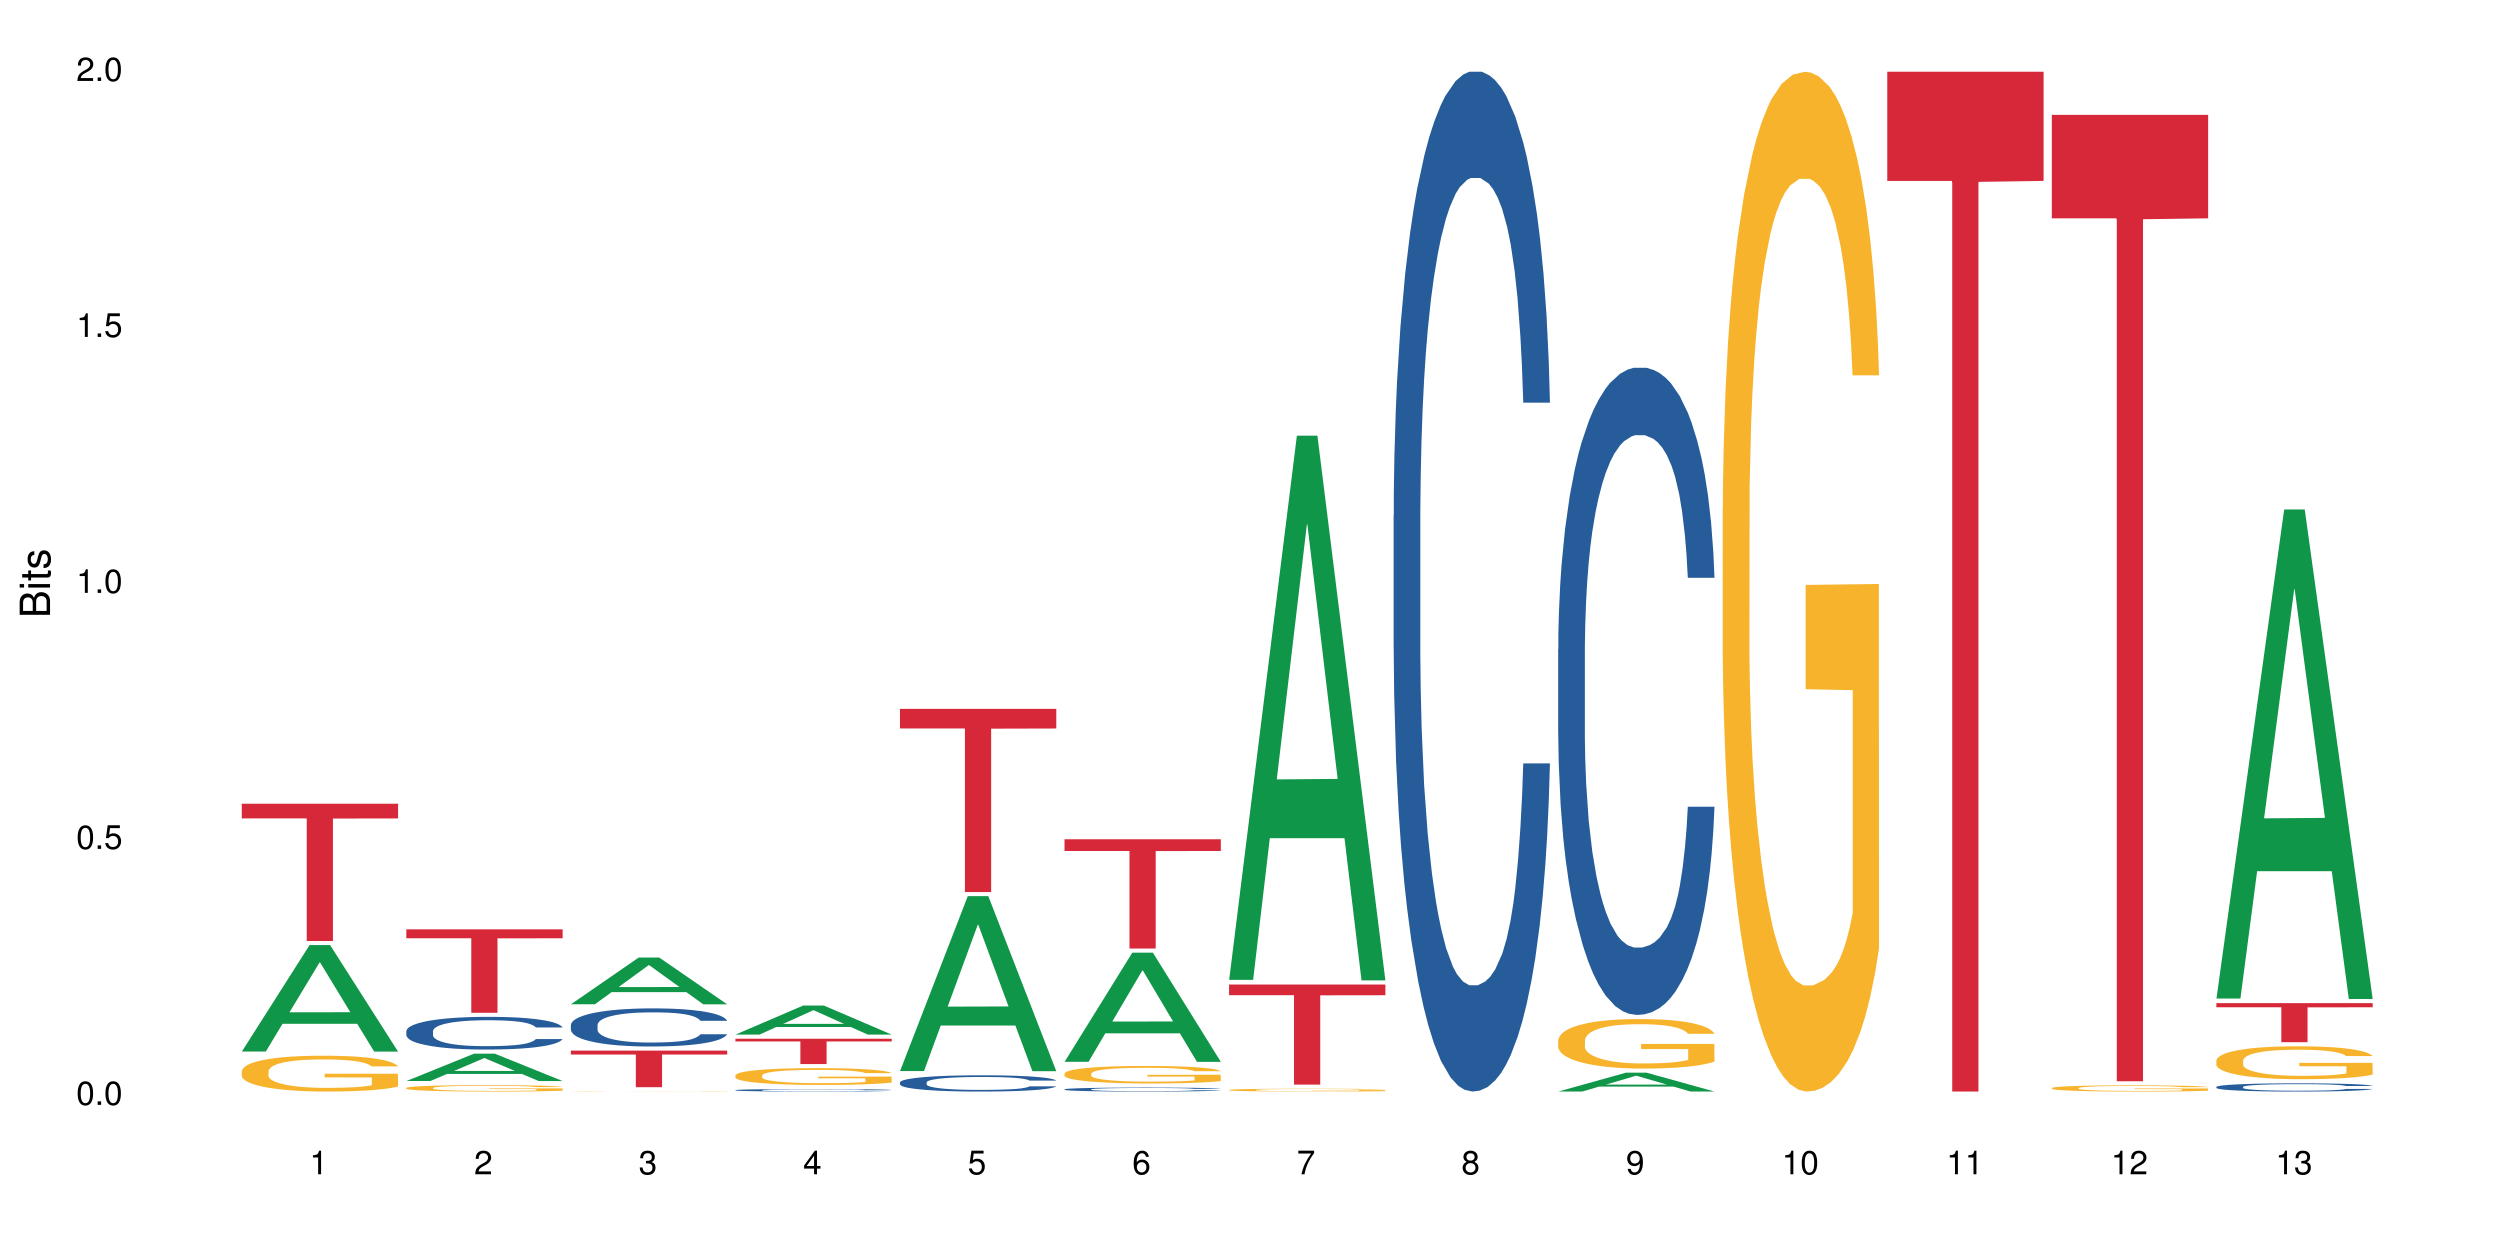 <?xml version="1.0" encoding="UTF-8"?>
<svg xmlns="http://www.w3.org/2000/svg" xmlns:xlink="http://www.w3.org/1999/xlink" width="720pt" height="360pt" viewBox="0 0 720 360" version="1.1">
<defs>
<g>
<symbol overflow="visible" id="glyph0-0">
<path style="stroke:none;" d=""/>
</symbol>
<symbol overflow="visible" id="glyph0-1">
<path style="stroke:none;" d="M 2.641 -6.797 C 2 -6.797 1.422 -6.531 1.078 -6.047 C 0.641 -5.453 0.406 -4.547 0.406 -3.297 C 0.406 -1 1.188 0.219 2.641 0.219 C 4.078 0.219 4.859 -1 4.859 -3.234 C 4.859 -4.562 4.656 -5.438 4.203 -6.047 C 3.844 -6.531 3.281 -6.797 2.641 -6.797 Z M 2.641 -6.047 C 3.547 -6.047 4 -5.125 4 -3.312 C 4 -1.375 3.562 -0.484 2.625 -0.484 C 1.734 -0.484 1.281 -1.422 1.281 -3.281 C 1.281 -5.141 1.734 -6.047 2.641 -6.047 Z M 2.641 -6.047 "/>
</symbol>
<symbol overflow="visible" id="glyph0-2">
<path style="stroke:none;" d="M 1.828 -1 L 0.828 -1 L 0.828 0 L 1.828 0 Z M 1.828 -1 "/>
</symbol>
<symbol overflow="visible" id="glyph0-3">
<path style="stroke:none;" d="M 4.562 -6.797 L 1.062 -6.797 L 0.547 -3.094 L 1.328 -3.094 C 1.719 -3.562 2.047 -3.734 2.578 -3.734 C 3.484 -3.734 4.062 -3.109 4.062 -2.094 C 4.062 -1.125 3.484 -0.531 2.578 -0.531 C 1.828 -0.531 1.375 -0.906 1.188 -1.672 L 0.328 -1.672 C 0.453 -1.109 0.547 -0.844 0.75 -0.594 C 1.125 -0.078 1.828 0.219 2.594 0.219 C 3.969 0.219 4.922 -0.781 4.922 -2.219 C 4.922 -3.562 4.031 -4.484 2.719 -4.484 C 2.25 -4.484 1.859 -4.359 1.469 -4.062 L 1.734 -5.969 L 4.562 -5.969 Z M 4.562 -6.797 "/>
</symbol>
<symbol overflow="visible" id="glyph0-4">
<path style="stroke:none;" d="M 2.484 -4.844 L 2.484 0 L 3.328 0 L 3.328 -6.797 L 2.766 -6.797 C 2.469 -5.75 2.281 -5.609 0.984 -5.453 L 0.984 -4.844 Z M 2.484 -4.844 "/>
</symbol>
<symbol overflow="visible" id="glyph0-5">
<path style="stroke:none;" d="M 4.859 -0.828 L 1.281 -0.828 C 1.359 -1.391 1.672 -1.75 2.5 -2.234 L 3.469 -2.75 C 4.406 -3.266 4.906 -3.969 4.906 -4.812 C 4.906 -5.375 4.672 -5.906 4.266 -6.266 C 3.859 -6.625 3.375 -6.797 2.719 -6.797 C 1.859 -6.797 1.219 -6.5 0.844 -5.922 C 0.609 -5.562 0.5 -5.125 0.484 -4.438 L 1.328 -4.438 C 1.359 -4.906 1.406 -5.188 1.531 -5.406 C 1.75 -5.812 2.188 -6.062 2.703 -6.062 C 3.469 -6.062 4.031 -5.516 4.031 -4.781 C 4.031 -4.25 3.719 -3.797 3.125 -3.438 L 2.234 -2.938 C 0.812 -2.141 0.406 -1.5 0.328 0 L 4.859 0 Z M 4.859 -0.828 "/>
</symbol>
<symbol overflow="visible" id="glyph0-6">
<path style="stroke:none;" d="M 2.125 -3.125 L 2.578 -3.125 C 3.516 -3.125 3.984 -2.703 3.984 -1.891 C 3.984 -1.031 3.469 -0.531 2.578 -0.531 C 1.656 -0.531 1.203 -0.984 1.156 -1.969 L 0.312 -1.969 C 0.344 -1.422 0.438 -1.078 0.609 -0.766 C 0.953 -0.109 1.625 0.219 2.547 0.219 C 3.953 0.219 4.859 -0.609 4.859 -1.906 C 4.859 -2.766 4.516 -3.25 3.703 -3.516 C 4.344 -3.766 4.656 -4.25 4.656 -4.938 C 4.656 -6.109 3.875 -6.797 2.578 -6.797 C 1.203 -6.797 0.484 -6.047 0.453 -4.609 L 1.297 -4.609 C 1.312 -5.016 1.344 -5.25 1.453 -5.453 C 1.641 -5.828 2.062 -6.062 2.594 -6.062 C 3.344 -6.062 3.797 -5.625 3.797 -4.906 C 3.797 -4.422 3.609 -4.141 3.25 -3.984 C 3.016 -3.891 2.719 -3.844 2.125 -3.844 Z M 2.125 -3.125 "/>
</symbol>
<symbol overflow="visible" id="glyph0-7">
<path style="stroke:none;" d="M 3.141 -1.625 L 3.141 0 L 3.984 0 L 3.984 -1.625 L 4.984 -1.625 L 4.984 -2.391 L 3.984 -2.391 L 3.984 -6.797 L 3.359 -6.797 L 0.266 -2.516 L 0.266 -1.625 Z M 3.141 -2.391 L 1 -2.391 L 3.141 -5.359 Z M 3.141 -2.391 "/>
</symbol>
<symbol overflow="visible" id="glyph0-8">
<path style="stroke:none;" d="M 4.781 -5.031 C 4.609 -6.141 3.891 -6.797 2.844 -6.797 C 2.094 -6.797 1.422 -6.438 1.031 -5.828 C 0.609 -5.172 0.406 -4.344 0.406 -3.094 C 0.406 -1.953 0.578 -1.234 0.984 -0.625 C 1.359 -0.078 1.953 0.219 2.703 0.219 C 3.984 0.219 4.922 -0.734 4.922 -2.078 C 4.922 -3.344 4.062 -4.234 2.844 -4.234 C 2.172 -4.234 1.641 -3.969 1.281 -3.469 C 1.281 -5.125 1.828 -6.047 2.797 -6.047 C 3.391 -6.047 3.797 -5.672 3.938 -5.031 Z M 2.734 -3.484 C 3.547 -3.484 4.062 -2.922 4.062 -2 C 4.062 -1.156 3.484 -0.531 2.703 -0.531 C 1.922 -0.531 1.328 -1.188 1.328 -2.047 C 1.328 -2.891 1.906 -3.484 2.734 -3.484 Z M 2.734 -3.484 "/>
</symbol>
<symbol overflow="visible" id="glyph0-9">
<path style="stroke:none;" d="M 4.984 -6.797 L 0.438 -6.797 L 0.438 -5.969 L 4.109 -5.969 C 2.5 -3.656 1.828 -2.234 1.328 0 L 2.219 0 C 2.594 -2.172 3.453 -4.047 4.984 -6.094 Z M 4.984 -6.797 "/>
</symbol>
<symbol overflow="visible" id="glyph0-10">
<path style="stroke:none;" d="M 3.75 -3.578 C 4.453 -4 4.688 -4.344 4.688 -4.984 C 4.688 -6.047 3.844 -6.797 2.641 -6.797 C 1.438 -6.797 0.594 -6.047 0.594 -4.984 C 0.594 -4.359 0.828 -4.016 1.516 -3.578 C 0.734 -3.203 0.359 -2.641 0.359 -1.891 C 0.359 -0.641 1.297 0.219 2.641 0.219 C 3.984 0.219 4.922 -0.641 4.922 -1.875 C 4.922 -2.641 4.531 -3.203 3.75 -3.578 Z M 2.641 -6.047 C 3.359 -6.047 3.812 -5.625 3.812 -4.969 C 3.812 -4.344 3.344 -3.922 2.641 -3.922 C 1.922 -3.922 1.453 -4.344 1.453 -4.984 C 1.453 -5.625 1.922 -6.047 2.641 -6.047 Z M 2.641 -3.203 C 3.484 -3.203 4.062 -2.672 4.062 -1.875 C 4.062 -1.062 3.484 -0.531 2.625 -0.531 C 1.797 -0.531 1.219 -1.078 1.219 -1.875 C 1.219 -2.672 1.797 -3.203 2.641 -3.203 Z M 2.641 -3.203 "/>
</symbol>
<symbol overflow="visible" id="glyph0-11">
<path style="stroke:none;" d="M 0.516 -1.547 C 0.672 -0.438 1.406 0.219 2.438 0.219 C 3.188 0.219 3.859 -0.141 4.266 -0.75 C 4.688 -1.406 4.891 -2.25 4.891 -3.484 C 4.891 -4.625 4.703 -5.359 4.312 -5.953 C 3.938 -6.5 3.344 -6.797 2.594 -6.797 C 1.297 -6.797 0.359 -5.844 0.359 -4.516 C 0.359 -3.25 1.234 -2.344 2.453 -2.344 C 3.094 -2.344 3.562 -2.578 4.016 -3.109 C 4 -1.453 3.469 -0.531 2.5 -0.531 C 1.906 -0.531 1.484 -0.906 1.359 -1.547 Z M 2.578 -6.062 C 3.375 -6.062 3.969 -5.406 3.969 -4.531 C 3.969 -3.688 3.375 -3.094 2.547 -3.094 C 1.734 -3.094 1.234 -3.672 1.234 -4.578 C 1.234 -5.438 1.797 -6.062 2.578 -6.062 Z M 2.578 -6.062 "/>
</symbol>
<symbol overflow="visible" id="glyph1-0">
<path style="stroke:none;" d=""/>
</symbol>
<symbol overflow="visible" id="glyph1-1">
<path style="stroke:none;" d="M 0 -0.953 L 0 -4.891 C 0 -5.719 -0.234 -6.344 -0.734 -6.797 C -1.188 -7.234 -1.812 -7.469 -2.5 -7.469 C -3.547 -7.469 -4.188 -7 -4.625 -5.875 C -4.984 -6.672 -5.641 -7.094 -6.531 -7.094 C -7.156 -7.094 -7.734 -6.859 -8.141 -6.391 C -8.562 -5.938 -8.75 -5.344 -8.75 -4.5 L -8.75 -0.953 Z M -4.984 -2.062 L -7.766 -2.062 L -7.766 -4.219 C -7.766 -4.844 -7.688 -5.203 -7.453 -5.5 C -7.219 -5.812 -6.859 -5.969 -6.375 -5.969 C -5.906 -5.969 -5.531 -5.812 -5.297 -5.5 C -5.062 -5.203 -4.984 -4.844 -4.984 -4.219 Z M -0.984 -2.062 L -4 -2.062 L -4 -4.781 C -4 -5.328 -3.859 -5.688 -3.578 -5.953 C -3.297 -6.219 -2.922 -6.359 -2.484 -6.359 C -2.062 -6.359 -1.688 -6.219 -1.406 -5.953 C -1.109 -5.688 -0.984 -5.328 -0.984 -4.781 Z M -0.984 -2.062 "/>
</symbol>
<symbol overflow="visible" id="glyph1-2">
<path style="stroke:none;" d="M -6.281 -1.797 L -6.281 -0.797 L 0 -0.797 L 0 -1.797 Z M -8.75 -1.797 L -8.75 -0.797 L -7.484 -0.797 L -7.484 -1.797 Z M -8.75 -1.797 "/>
</symbol>
<symbol overflow="visible" id="glyph1-3">
<path style="stroke:none;" d="M -6.281 -3.047 L -6.281 -2.016 L -8.016 -2.016 L -8.016 -1.016 L -6.281 -1.016 L -6.281 -0.172 L -5.469 -0.172 L -5.469 -1.016 L -0.719 -1.016 C -0.078 -1.016 0.281 -1.453 0.281 -2.234 C 0.281 -2.469 0.25 -2.719 0.188 -3.047 L -0.641 -3.047 C -0.609 -2.922 -0.594 -2.766 -0.594 -2.562 C -0.594 -2.141 -0.719 -2.016 -1.156 -2.016 L -5.469 -2.016 L -5.469 -3.047 Z M -6.281 -3.047 "/>
</symbol>
<symbol overflow="visible" id="glyph1-4">
<path style="stroke:none;" d="M -4.531 -5.25 C -5.766 -5.25 -6.469 -4.422 -6.469 -2.969 C -6.469 -1.516 -5.719 -0.562 -4.547 -0.562 C -3.562 -0.562 -3.094 -1.062 -2.734 -2.562 L -2.516 -3.484 C -2.344 -4.188 -2.094 -4.469 -1.625 -4.469 C -1.047 -4.469 -0.641 -3.875 -0.641 -3 C -0.641 -2.453 -0.797 -2 -1.062 -1.75 C -1.25 -1.594 -1.422 -1.531 -1.875 -1.469 L -1.875 -0.406 C -0.422 -0.453 0.281 -1.266 0.281 -2.922 C 0.281 -4.5 -0.5 -5.516 -1.719 -5.516 C -2.656 -5.516 -3.172 -4.984 -3.469 -3.734 L -3.703 -2.766 C -3.891 -1.953 -4.156 -1.609 -4.594 -1.609 C -5.172 -1.609 -5.547 -2.125 -5.547 -2.938 C -5.547 -3.75 -5.203 -4.172 -4.531 -4.203 Z M -4.531 -5.25 "/>
</symbol>
</g>
</defs>
<g id="surface114378">
<rect x="0" y="0" width="720" height="360" style="fill:rgb(100%,100%,100%);fill-opacity:1;stroke:none;"/>
<path style=" stroke:none;fill-rule:nonzero;fill:rgb(6.275%,58.824%,28.235%);fill-opacity:1;" d="M 69.629 302.836 L 69.676 302.809 L 89.156 272.184 L 95.074 272.184 L 114.648 302.867 L 107.773 302.867 L 102.867 294.855 L 81.367 294.855 L 76.555 302.836 L 69.629 302.836 L 83.434 291.543 L 100.895 291.516 L 92.188 277.199 L 92.09 277.168 L 91.996 277.254 L 83.387 291.516 L 83.434 291.543 Z M 69.629 302.836 "/>
<path style=" stroke:none;fill-rule:nonzero;fill:rgb(96.863%,70.196%,16.863%);fill-opacity:1;" d="M 69.629 308.469 L 69.684 308.457 L 69.684 308.27 L 69.902 307.844 L 70.453 307.262 L 71.168 306.781 L 71.934 306.402 L 72.43 306.203 L 73.254 305.922 L 73.965 305.715 L 75.777 305.289 L 78.086 304.895 L 79.348 304.723 L 80.773 304.562 L 82.805 304.383 L 83.738 304.32 L 86.594 304.168 L 89.832 304.074 L 93.402 304.047 L 95.051 304.055 L 97.301 304.094 L 100.375 304.195 L 102.133 304.289 L 103.504 304.383 L 104.934 304.508 L 106.688 304.695 L 108.336 304.922 L 109.652 305.148 L 110.973 305.43 L 112.07 305.734 L 113.004 306.062 L 113.828 306.461 L 114.32 306.789 L 114.648 307.121 L 107.02 307.121 L 106.578 306.789 L 106.086 306.535 L 105.262 306.223 L 104.438 305.996 L 103.613 305.816 L 102.078 305.574 L 100.758 305.422 L 99.113 305.289 L 97.52 305.203 L 95.707 305.148 L 94.609 305.129 L 91.699 305.129 L 89.066 305.195 L 87.527 305.27 L 86.43 305.348 L 84.891 305.488 L 83.961 305.602 L 83.41 305.676 L 81.762 305.969 L 80.664 306.234 L 80.062 306.41 L 79.293 306.695 L 78.742 306.949 L 78.141 307.328 L 77.809 307.609 L 77.371 308.25 L 77.316 309.949 L 77.48 310.305 L 77.809 310.691 L 78.25 311.031 L 78.906 311.391 L 79.566 311.664 L 80.719 312.031 L 81.707 312.277 L 82.477 312.438 L 83.961 312.691 L 84.562 312.777 L 85.992 312.945 L 87.473 313.078 L 89.285 313.191 L 90.656 313.25 L 92.855 313.297 L 95.652 313.297 L 98.949 313.238 L 101.035 313.164 L 102.461 313.09 L 103.395 313.023 L 104.547 312.918 L 105.371 312.824 L 106.141 312.719 L 107.074 312.559 L 107.074 310.305 L 93.512 310.297 L 93.512 309.242 L 114.594 309.23 L 114.648 312.918 L 113.496 313.172 L 112.07 313.418 L 110.699 313.605 L 109.27 313.766 L 107.238 313.945 L 105.59 314.059 L 103.066 314.191 L 100.758 314.277 L 98.344 314.332 L 96.203 314.359 L 93.676 314.371 L 91.426 314.352 L 89.012 314.297 L 87.09 314.219 L 85.332 314.125 L 83.574 314.004 L 81.379 313.805 L 79.953 313.645 L 78.469 313.445 L 76.988 313.211 L 75.668 312.957 L 74.789 312.758 L 73.91 312.531 L 72.977 312.25 L 72.102 311.93 L 71.441 311.637 L 70.836 311.305 L 70.398 310.996 L 69.957 310.57 L 69.738 310.23 L 69.629 309.938 Z M 69.629 308.469 "/>
<path style=" stroke:none;fill-rule:nonzero;fill:rgb(83.922%,15.686%,22.353%);fill-opacity:1;" d="M 69.629 231.477 L 114.648 231.477 L 114.648 235.707 L 95.887 235.742 L 95.887 271.004 L 88.34 271.004 L 88.34 235.781 L 88.23 235.707 L 69.629 235.707 Z M 69.629 231.477 "/>
<path style=" stroke:none;fill-rule:nonzero;fill:rgb(6.275%,58.824%,28.235%);fill-opacity:1;" d="M 117.02 311.336 L 117.066 311.332 L 136.547 303.449 L 142.465 303.449 L 162.039 311.344 L 155.164 311.344 L 150.258 309.285 L 128.758 309.285 L 123.945 311.336 L 117.02 311.336 L 130.824 308.43 L 148.285 308.426 L 139.578 304.738 L 139.48 304.73 L 139.387 304.754 L 130.777 308.426 L 130.824 308.43 Z M 117.02 311.336 "/>
<path style=" stroke:none;fill-rule:nonzero;fill:rgb(14.51%,36.078%,60%);fill-opacity:1;" d="M 117.02 296.953 L 117.074 296.945 L 117.074 296.738 L 117.238 296.414 L 117.625 296 L 118.008 295.715 L 118.996 295.207 L 120.367 294.719 L 121.797 294.34 L 122.84 294.117 L 123.773 293.945 L 125.914 293.625 L 127.285 293.461 L 128.77 293.316 L 130.582 293.168 L 131.898 293.082 L 134.863 292.945 L 137.059 292.887 L 138.762 292.859 L 142.441 292.859 L 144.637 292.895 L 146.23 292.938 L 147.984 293.008 L 149.469 293.082 L 152.047 293.273 L 154.355 293.512 L 155.398 293.652 L 157.043 293.918 L 158.309 294.176 L 159.188 294.398 L 160.176 294.719 L 161.051 295.105 L 161.711 295.543 L 162.039 295.914 L 154.355 295.914 L 153.969 295.57 L 153.531 295.301 L 152.707 294.949 L 151.883 294.699 L 150.73 294.449 L 149.688 294.289 L 148.262 294.125 L 146.996 294.02 L 145.68 293.945 L 144.418 293.891 L 142 293.84 L 139.199 293.84 L 138.156 293.859 L 136.016 293.926 L 134.863 293.988 L 133.215 294.105 L 132.062 294.219 L 130.691 294.391 L 129.758 294.539 L 128.605 294.762 L 127.781 294.957 L 126.848 295.242 L 126.297 295.457 L 125.805 295.699 L 125.367 295.98 L 125.035 296.281 L 124.816 296.602 L 124.707 296.91 L 124.707 298.242 L 124.816 298.555 L 125.09 298.914 L 125.805 299.441 L 126.848 299.895 L 128.055 300.258 L 129.207 300.516 L 129.867 300.637 L 130.746 300.773 L 132.117 300.945 L 134.094 301.117 L 135.246 301.184 L 137.004 301.254 L 138.816 301.289 L 141.234 301.289 L 143.375 301.254 L 144.801 301.211 L 146.285 301.141 L 148.316 300.996 L 149.578 300.859 L 150.676 300.695 L 151.5 300.531 L 152.047 300.395 L 152.871 300.129 L 153.531 299.836 L 154.023 299.535 L 154.355 299.242 L 162.039 299.242 L 161.711 299.586 L 161.219 299.922 L 160.723 300.172 L 159.953 300.473 L 159.074 300.738 L 157.812 301.039 L 156.77 301.238 L 155.398 301.453 L 154.137 301.617 L 152.762 301.762 L 150.73 301.934 L 149.414 302.02 L 147.984 302.098 L 146.285 302.164 L 144.141 302.227 L 141.836 302.262 L 139.695 302.27 L 137.391 302.254 L 135.688 302.219 L 133.438 302.141 L 130.637 301.984 L 128.605 301.82 L 127.012 301.66 L 125.641 301.488 L 124.102 301.254 L 122.125 300.875 L 120.918 300.582 L 120.094 300.344 L 119.16 300.008 L 118.504 299.707 L 117.734 299.223 L 117.184 298.613 L 117.02 298.141 Z M 117.02 296.953 "/>
<path style=" stroke:none;fill-rule:nonzero;fill:rgb(96.863%,70.196%,16.863%);fill-opacity:1;" d="M 117.02 313.316 L 117.074 313.312 L 117.074 313.281 L 117.293 313.203 L 117.844 313.102 L 118.559 313.016 L 119.324 312.945 L 119.82 312.91 L 120.645 312.859 L 121.355 312.824 L 123.168 312.746 L 125.477 312.676 L 126.738 312.645 L 128.164 312.617 L 130.195 312.586 L 131.129 312.574 L 133.984 312.547 L 137.223 312.531 L 140.793 312.523 L 142.441 312.527 L 144.691 312.535 L 147.766 312.551 L 149.523 312.57 L 150.895 312.586 L 152.324 312.609 L 154.078 312.641 L 155.727 312.68 L 157.043 312.723 L 158.363 312.773 L 159.461 312.828 L 160.395 312.887 L 161.219 312.957 L 161.711 313.016 L 162.039 313.074 L 154.41 313.074 L 153.969 313.016 L 153.477 312.969 L 152.652 312.914 L 151.828 312.875 L 151.004 312.84 L 149.469 312.797 L 148.148 312.77 L 146.504 312.746 L 144.91 312.73 L 143.098 312.723 L 142 312.719 L 139.09 312.719 L 136.457 312.73 L 134.918 312.742 L 133.82 312.758 L 132.281 312.781 L 131.352 312.805 L 130.801 312.816 L 129.152 312.867 L 128.055 312.914 L 127.453 312.949 L 126.684 313 L 126.133 313.043 L 125.531 313.113 L 125.199 313.16 L 124.762 313.277 L 124.707 313.578 L 124.871 313.645 L 125.199 313.715 L 125.641 313.773 L 126.297 313.84 L 126.957 313.887 L 128.109 313.953 L 129.098 313.996 L 129.867 314.023 L 131.352 314.07 L 131.953 314.086 L 133.383 314.117 L 134.863 314.141 L 136.676 314.16 L 138.047 314.172 L 140.246 314.18 L 143.043 314.18 L 146.34 314.168 L 148.426 314.156 L 149.852 314.141 L 150.785 314.129 L 151.938 314.109 L 152.762 314.094 L 153.531 314.074 L 154.465 314.047 L 154.465 313.645 L 140.902 313.641 L 140.902 313.453 L 161.984 313.453 L 162.039 314.109 L 160.887 314.156 L 159.461 314.199 L 158.086 314.234 L 156.66 314.262 L 154.629 314.293 L 152.98 314.316 L 150.457 314.34 L 148.148 314.355 L 145.734 314.363 L 143.594 314.367 L 141.066 314.371 L 138.816 314.367 L 136.402 314.355 L 134.48 314.344 L 132.723 314.328 L 130.965 314.305 L 128.77 314.27 L 127.34 314.242 L 125.859 314.207 L 124.379 314.164 L 123.059 314.117 L 122.18 314.082 L 121.301 314.043 L 120.367 313.992 L 119.492 313.934 L 118.832 313.883 L 118.227 313.824 L 117.789 313.766 L 117.348 313.691 L 117.129 313.629 L 117.02 313.578 Z M 117.02 313.316 "/>
<path style=" stroke:none;fill-rule:nonzero;fill:rgb(83.922%,15.686%,22.353%);fill-opacity:1;" d="M 117.02 267.648 L 162.039 267.648 L 162.039 270.223 L 143.277 270.242 L 143.277 291.68 L 135.73 291.68 L 135.73 270.266 L 135.617 270.223 L 117.02 270.223 Z M 117.02 267.648 "/>
<path style=" stroke:none;fill-rule:nonzero;fill:rgb(6.275%,58.824%,28.235%);fill-opacity:1;" d="M 164.41 289.234 L 164.457 289.223 L 183.938 275.77 L 189.855 275.77 L 209.43 289.246 L 202.555 289.246 L 197.648 285.73 L 176.148 285.73 L 171.336 289.234 L 164.41 289.234 L 178.215 284.273 L 195.676 284.262 L 186.969 277.973 L 186.871 277.961 L 186.777 277.996 L 178.168 284.262 L 178.215 284.273 Z M 164.41 289.234 "/>
<path style=" stroke:none;fill-rule:nonzero;fill:rgb(14.51%,36.078%,60%);fill-opacity:1;" d="M 164.41 295.195 L 164.465 295.188 L 164.465 294.945 L 164.629 294.566 L 165.016 294.082 L 165.398 293.754 L 166.387 293.16 L 167.758 292.59 L 169.188 292.148 L 170.23 291.891 L 171.164 291.688 L 173.305 291.316 L 174.676 291.129 L 176.16 290.957 L 177.973 290.785 L 179.289 290.688 L 182.254 290.527 L 184.449 290.457 L 186.152 290.426 L 189.832 290.426 L 192.027 290.465 L 193.621 290.516 L 195.375 290.598 L 196.859 290.688 L 199.438 290.906 L 201.746 291.188 L 202.789 291.348 L 204.434 291.66 L 205.699 291.961 L 206.578 292.219 L 207.566 292.59 L 208.441 293.043 L 209.102 293.551 L 209.43 293.984 L 201.746 293.984 L 201.359 293.582 L 200.922 293.273 L 200.098 292.859 L 199.273 292.57 L 198.121 292.281 L 197.078 292.09 L 195.652 291.898 L 194.387 291.777 L 193.07 291.688 L 191.809 291.629 L 189.391 291.57 L 186.59 291.57 L 185.547 291.59 L 183.406 291.668 L 182.254 291.738 L 180.605 291.879 L 179.453 292.008 L 178.082 292.211 L 177.148 292.379 L 175.996 292.641 L 175.172 292.871 L 174.238 293.203 L 173.688 293.453 L 173.195 293.734 L 172.754 294.062 L 172.426 294.414 L 172.207 294.785 L 172.098 295.145 L 172.098 296.699 L 172.207 297.059 L 172.48 297.48 L 173.195 298.094 L 174.238 298.625 L 175.445 299.043 L 176.598 299.344 L 177.258 299.484 L 178.137 299.645 L 179.508 299.848 L 181.484 300.047 L 182.637 300.129 L 184.395 300.207 L 186.207 300.246 L 188.621 300.246 L 190.766 300.207 L 192.191 300.156 L 193.676 300.078 L 195.707 299.906 L 196.969 299.746 L 198.066 299.555 L 198.891 299.367 L 199.438 299.203 L 200.262 298.895 L 200.922 298.555 L 201.414 298.203 L 201.746 297.863 L 209.43 297.863 L 209.102 298.262 L 208.609 298.652 L 208.113 298.945 L 207.344 299.297 L 206.465 299.605 L 205.203 299.957 L 204.16 300.188 L 202.789 300.438 L 201.523 300.629 L 200.152 300.797 L 198.121 301 L 196.805 301.098 L 195.375 301.188 L 193.676 301.27 L 191.531 301.34 L 189.227 301.379 L 187.086 301.391 L 184.781 301.371 L 183.078 301.328 L 180.828 301.238 L 178.027 301.059 L 175.996 300.867 L 174.402 300.68 L 173.031 300.477 L 171.492 300.207 L 169.516 299.766 L 168.309 299.426 L 167.484 299.145 L 166.551 298.754 L 165.895 298.402 L 165.125 297.844 L 164.574 297.129 L 164.41 296.578 Z M 164.41 295.195 "/>
<path style=" stroke:none;fill-rule:nonzero;fill:rgb(96.863%,70.196%,16.863%);fill-opacity:1;" d="M 164.41 314.328 L 164.465 314.328 L 164.465 314.324 L 164.684 314.32 L 165.234 314.316 L 165.949 314.312 L 166.715 314.312 L 167.211 314.309 L 168.035 314.309 L 168.746 314.305 L 170.559 314.305 L 172.867 314.301 L 174.129 314.301 L 175.555 314.297 L 178.52 314.297 L 181.375 314.293 L 192.082 314.293 L 195.156 314.297 L 201.469 314.297 L 203.117 314.301 L 204.434 314.301 L 205.754 314.305 L 206.852 314.305 L 207.785 314.309 L 208.609 314.312 L 209.102 314.312 L 209.43 314.316 L 201.801 314.316 L 201.359 314.312 L 200.867 314.312 L 200.043 314.309 L 198.395 314.309 L 196.859 314.305 L 193.895 314.305 L 192.301 314.301 L 183.848 314.301 L 182.309 314.305 L 178.191 314.305 L 176.543 314.309 L 175.445 314.309 L 174.844 314.312 L 174.074 314.312 L 173.523 314.316 L 172.922 314.316 L 172.59 314.32 L 172.152 314.324 L 172.098 314.336 L 172.262 314.34 L 172.59 314.344 L 173.031 314.348 L 173.688 314.348 L 174.348 314.352 L 175.5 314.352 L 176.488 314.355 L 177.258 314.355 L 178.742 314.359 L 182.254 314.359 L 184.066 314.363 L 195.816 314.363 L 197.242 314.359 L 200.922 314.359 L 201.855 314.355 L 201.855 314.34 L 188.293 314.34 L 188.293 314.332 L 209.375 314.332 L 209.43 314.359 L 208.277 314.363 L 205.477 314.363 L 204.051 314.367 L 200.371 314.367 L 197.848 314.371 L 181.871 314.371 L 180.113 314.367 L 174.73 314.367 L 173.25 314.363 L 171.766 314.363 L 170.449 314.359 L 169.57 314.359 L 168.691 314.355 L 167.758 314.355 L 166.883 314.352 L 166.223 314.352 L 165.617 314.348 L 165.18 314.344 L 164.738 314.344 L 164.52 314.34 L 164.41 314.336 Z M 164.41 314.328 "/>
<path style=" stroke:none;fill-rule:nonzero;fill:rgb(83.922%,15.686%,22.353%);fill-opacity:1;" d="M 164.41 302.57 L 209.43 302.57 L 209.43 303.699 L 190.668 303.707 L 190.668 313.113 L 183.117 313.113 L 183.117 303.719 L 183.008 303.699 L 164.41 303.699 Z M 164.41 302.57 "/>
<path style=" stroke:none;fill-rule:nonzero;fill:rgb(6.275%,58.824%,28.235%);fill-opacity:1;" d="M 211.801 297.965 L 211.848 297.957 L 231.328 289.59 L 237.246 289.59 L 256.82 297.973 L 249.945 297.973 L 245.039 295.785 L 223.539 295.785 L 218.727 297.965 L 211.801 297.965 L 225.605 294.879 L 243.066 294.871 L 234.359 290.957 L 234.262 290.949 L 234.168 290.973 L 225.559 294.871 L 225.605 294.879 Z M 211.801 297.965 "/>
<path style=" stroke:none;fill-rule:nonzero;fill:rgb(14.51%,36.078%,60%);fill-opacity:1;" d="M 211.801 313.957 L 211.855 313.957 L 211.855 313.941 L 212.02 313.914 L 212.406 313.883 L 212.789 313.859 L 213.777 313.82 L 215.148 313.781 L 216.578 313.754 L 217.621 313.734 L 218.555 313.723 L 220.695 313.695 L 222.066 313.684 L 223.551 313.672 L 225.363 313.66 L 226.68 313.656 L 229.645 313.645 L 231.84 313.641 L 233.543 313.637 L 237.223 313.637 L 239.418 313.641 L 241.012 313.645 L 242.766 313.648 L 244.25 313.656 L 246.828 313.668 L 249.137 313.688 L 250.18 313.699 L 251.824 313.719 L 253.09 313.738 L 253.969 313.758 L 254.957 313.781 L 255.832 313.812 L 256.492 313.848 L 256.82 313.875 L 249.137 313.875 L 248.75 313.848 L 248.312 313.828 L 247.488 313.801 L 246.664 313.781 L 245.512 313.762 L 244.469 313.75 L 243.043 313.734 L 241.777 313.727 L 240.461 313.723 L 239.199 313.719 L 236.781 313.715 L 232.938 313.715 L 230.797 313.719 L 229.645 313.727 L 227.996 313.734 L 226.844 313.742 L 225.473 313.758 L 224.539 313.77 L 223.387 313.785 L 222.562 313.801 L 221.629 313.824 L 221.078 313.84 L 220.586 313.859 L 220.145 313.879 L 219.816 313.902 L 219.598 313.93 L 219.488 313.953 L 219.488 314.059 L 219.598 314.082 L 219.871 314.109 L 220.586 314.148 L 221.629 314.188 L 222.836 314.215 L 223.988 314.234 L 224.648 314.242 L 225.527 314.254 L 226.898 314.266 L 228.875 314.281 L 230.027 314.285 L 231.785 314.293 L 238.156 314.293 L 239.582 314.289 L 241.066 314.281 L 243.098 314.27 L 244.359 314.262 L 245.457 314.246 L 246.281 314.234 L 246.828 314.223 L 247.652 314.203 L 248.312 314.18 L 248.805 314.156 L 249.137 314.133 L 256.82 314.133 L 256.492 314.16 L 256 314.188 L 255.504 314.207 L 254.734 314.23 L 253.855 314.25 L 252.594 314.273 L 251.551 314.289 L 250.18 314.309 L 248.914 314.32 L 247.543 314.332 L 245.512 314.344 L 244.195 314.352 L 242.766 314.355 L 241.066 314.363 L 238.922 314.367 L 236.617 314.371 L 232.172 314.371 L 230.469 314.367 L 228.219 314.359 L 225.418 314.348 L 223.387 314.336 L 221.793 314.324 L 220.422 314.309 L 218.883 314.293 L 216.906 314.262 L 215.699 314.238 L 214.875 314.219 L 213.941 314.195 L 213.285 314.172 L 212.516 314.133 L 211.965 314.086 L 211.801 314.051 Z M 211.801 313.957 "/>
<path style=" stroke:none;fill-rule:nonzero;fill:rgb(96.863%,70.196%,16.863%);fill-opacity:1;" d="M 211.801 309.695 L 211.855 309.691 L 211.855 309.602 L 212.074 309.402 L 212.625 309.129 L 213.34 308.906 L 214.105 308.727 L 214.602 308.637 L 215.426 308.504 L 216.137 308.406 L 217.949 308.207 L 220.258 308.023 L 221.52 307.941 L 222.945 307.867 L 224.977 307.785 L 225.91 307.754 L 228.766 307.684 L 232.004 307.637 L 235.574 307.625 L 237.223 307.629 L 239.473 307.648 L 242.547 307.695 L 244.305 307.738 L 245.676 307.785 L 247.105 307.84 L 248.859 307.93 L 250.508 308.035 L 251.824 308.141 L 253.145 308.273 L 254.242 308.414 L 255.176 308.57 L 256 308.754 L 256.492 308.91 L 256.82 309.062 L 249.191 309.062 L 248.75 308.91 L 248.258 308.789 L 247.434 308.645 L 246.609 308.539 L 245.785 308.453 L 244.25 308.34 L 242.93 308.27 L 241.285 308.207 L 239.691 308.168 L 237.879 308.141 L 236.781 308.133 L 233.871 308.133 L 231.238 308.164 L 229.699 308.199 L 228.602 308.234 L 227.062 308.301 L 226.133 308.352 L 225.582 308.387 L 223.934 308.523 L 222.836 308.648 L 222.234 308.734 L 221.465 308.863 L 220.914 308.984 L 220.312 309.16 L 219.98 309.293 L 219.543 309.594 L 219.488 310.387 L 219.652 310.555 L 219.98 310.738 L 220.422 310.895 L 221.078 311.062 L 221.738 311.191 L 222.891 311.363 L 223.879 311.477 L 224.648 311.555 L 226.133 311.672 L 226.734 311.711 L 228.164 311.793 L 229.645 311.852 L 231.457 311.906 L 232.828 311.934 L 235.023 311.953 L 237.824 311.953 L 241.121 311.93 L 243.207 311.895 L 244.633 311.859 L 245.566 311.828 L 246.719 311.777 L 247.543 311.734 L 248.312 311.684 L 249.246 311.609 L 249.246 310.555 L 235.684 310.551 L 235.684 310.059 L 256.766 310.051 L 256.82 311.777 L 255.668 311.898 L 254.242 312.012 L 252.867 312.102 L 251.441 312.176 L 249.41 312.258 L 247.762 312.312 L 245.238 312.375 L 242.93 312.414 L 240.516 312.441 L 238.375 312.453 L 235.848 312.457 L 233.598 312.449 L 231.184 312.422 L 229.262 312.387 L 227.504 312.344 L 225.746 312.285 L 223.551 312.191 L 222.121 312.117 L 220.641 312.023 L 219.156 311.914 L 217.84 311.797 L 216.961 311.703 L 216.082 311.598 L 215.148 311.465 L 214.273 311.316 L 213.613 311.18 L 213.008 311.023 L 212.57 310.879 L 212.129 310.68 L 211.91 310.52 L 211.801 310.383 Z M 211.801 309.695 "/>
<path style=" stroke:none;fill-rule:nonzero;fill:rgb(83.922%,15.686%,22.353%);fill-opacity:1;" d="M 211.801 299.152 L 256.82 299.152 L 256.82 299.934 L 238.059 299.941 L 238.059 306.445 L 230.508 306.445 L 230.508 299.949 L 230.398 299.934 L 211.801 299.934 Z M 211.801 299.152 "/>
<path style=" stroke:none;fill-rule:nonzero;fill:rgb(6.275%,58.824%,28.235%);fill-opacity:1;" d="M 259.191 308.461 L 259.238 308.414 L 278.719 258.094 L 284.637 258.094 L 304.211 308.508 L 297.336 308.508 L 292.43 295.348 L 270.93 295.348 L 266.117 308.461 L 259.191 308.461 L 272.996 289.906 L 290.457 289.855 L 281.75 266.332 L 281.652 266.285 L 281.559 266.426 L 272.949 289.855 L 272.996 289.906 Z M 259.191 308.461 "/>
<path style=" stroke:none;fill-rule:nonzero;fill:rgb(14.51%,36.078%,60%);fill-opacity:1;" d="M 259.191 311.727 L 259.246 311.723 L 259.246 311.617 L 259.41 311.457 L 259.797 311.25 L 260.18 311.109 L 261.168 310.855 L 262.539 310.613 L 263.969 310.422 L 265.012 310.312 L 265.945 310.227 L 268.086 310.07 L 269.457 309.988 L 270.941 309.914 L 272.754 309.84 L 274.07 309.797 L 277.035 309.73 L 279.23 309.699 L 280.934 309.688 L 284.613 309.688 L 286.809 309.703 L 288.398 309.727 L 290.156 309.762 L 291.641 309.797 L 294.219 309.895 L 296.527 310.012 L 297.57 310.082 L 299.215 310.215 L 300.48 310.344 L 301.359 310.453 L 302.348 310.613 L 303.223 310.805 L 303.883 311.023 L 304.211 311.207 L 296.527 311.207 L 296.141 311.035 L 295.703 310.902 L 294.879 310.727 L 294.055 310.602 L 292.902 310.48 L 291.859 310.398 L 290.434 310.316 L 289.168 310.266 L 287.852 310.227 L 286.59 310.199 L 284.172 310.176 L 281.371 310.176 L 280.328 310.184 L 278.188 310.219 L 277.035 310.25 L 275.387 310.309 L 274.234 310.363 L 272.863 310.449 L 271.93 310.523 L 270.777 310.633 L 269.953 310.73 L 269.02 310.875 L 268.469 310.98 L 267.977 311.102 L 267.535 311.242 L 267.207 311.391 L 266.988 311.551 L 266.879 311.703 L 266.879 312.367 L 266.988 312.52 L 267.262 312.699 L 267.977 312.961 L 269.02 313.188 L 270.227 313.367 L 271.379 313.496 L 272.039 313.559 L 272.918 313.625 L 274.289 313.711 L 276.266 313.797 L 277.418 313.832 L 279.176 313.867 L 280.988 313.883 L 283.402 313.883 L 285.547 313.867 L 286.973 313.844 L 288.457 313.809 L 290.488 313.738 L 291.75 313.668 L 292.848 313.586 L 293.672 313.508 L 294.219 313.438 L 295.043 313.305 L 295.703 313.16 L 296.195 313.008 L 296.527 312.863 L 304.211 312.863 L 303.883 313.035 L 303.391 313.203 L 302.895 313.324 L 302.125 313.477 L 301.246 313.609 L 299.984 313.758 L 298.941 313.855 L 297.57 313.965 L 296.305 314.047 L 294.934 314.117 L 292.902 314.203 L 291.586 314.246 L 290.156 314.285 L 288.457 314.32 L 286.312 314.348 L 284.008 314.367 L 281.867 314.371 L 279.562 314.363 L 277.859 314.344 L 275.609 314.305 L 272.809 314.23 L 270.777 314.148 L 269.184 314.066 L 267.812 313.98 L 266.273 313.867 L 264.297 313.676 L 263.09 313.531 L 262.266 313.41 L 261.332 313.246 L 260.676 313.094 L 259.906 312.855 L 259.355 312.551 L 259.191 312.316 Z M 259.191 311.727 "/>
<path style=" stroke:none;fill-rule:nonzero;fill:rgb(83.922%,15.686%,22.353%);fill-opacity:1;" d="M 259.191 204.156 L 304.211 204.156 L 304.211 209.805 L 285.449 209.855 L 285.449 256.914 L 277.898 256.914 L 277.898 209.902 L 277.789 209.805 L 259.191 209.805 Z M 259.191 204.156 "/>
<path style=" stroke:none;fill-rule:nonzero;fill:rgb(6.275%,58.824%,28.235%);fill-opacity:1;" d="M 306.582 305.793 L 306.629 305.762 L 326.109 274.359 L 332.027 274.359 L 351.602 305.82 L 344.727 305.82 L 339.82 297.609 L 318.32 297.609 L 313.508 305.793 L 306.582 305.793 L 320.387 294.211 L 337.848 294.18 L 329.141 279.5 L 329.043 279.469 L 328.949 279.559 L 320.34 294.18 L 320.387 294.211 Z M 306.582 305.793 "/>
<path style=" stroke:none;fill-rule:nonzero;fill:rgb(14.51%,36.078%,60%);fill-opacity:1;" d="M 306.582 313.719 L 306.637 313.719 L 306.637 313.695 L 306.801 313.652 L 307.188 313.602 L 307.57 313.566 L 308.559 313.508 L 309.93 313.445 L 311.359 313.398 L 312.402 313.371 L 313.336 313.352 L 315.477 313.312 L 316.848 313.293 L 318.332 313.273 L 320.145 313.258 L 321.461 313.246 L 324.426 313.23 L 326.621 313.223 L 328.324 313.219 L 332.004 313.219 L 334.199 313.223 L 335.789 313.227 L 337.547 313.238 L 339.031 313.246 L 341.609 313.27 L 343.918 313.297 L 344.961 313.316 L 346.605 313.348 L 347.871 313.379 L 348.75 313.406 L 349.738 313.445 L 350.613 313.492 L 351.273 313.547 L 351.602 313.594 L 343.918 313.594 L 343.531 313.551 L 343.094 313.52 L 342.27 313.473 L 341.445 313.445 L 340.293 313.414 L 339.25 313.395 L 337.824 313.375 L 336.559 313.359 L 335.242 313.352 L 333.98 313.344 L 331.562 313.34 L 327.719 313.34 L 325.578 313.348 L 324.426 313.355 L 322.777 313.371 L 321.625 313.387 L 320.254 313.406 L 319.32 313.426 L 318.168 313.453 L 317.344 313.477 L 316.41 313.512 L 315.859 313.535 L 315.367 313.566 L 314.926 313.602 L 314.598 313.637 L 314.379 313.676 L 314.27 313.715 L 314.27 313.879 L 314.379 313.914 L 314.652 313.961 L 315.367 314.023 L 316.41 314.078 L 317.617 314.125 L 318.77 314.156 L 319.43 314.172 L 320.309 314.188 L 321.68 314.207 L 323.656 314.23 L 324.809 314.238 L 326.566 314.246 L 328.379 314.25 L 330.793 314.25 L 332.938 314.246 L 334.363 314.242 L 335.848 314.234 L 337.879 314.215 L 339.141 314.199 L 340.238 314.18 L 341.062 314.156 L 341.609 314.141 L 342.434 314.109 L 343.094 314.074 L 343.586 314.035 L 343.918 314 L 351.602 314 L 351.273 314.043 L 350.781 314.082 L 350.285 314.113 L 349.516 314.152 L 348.637 314.184 L 347.375 314.219 L 346.332 314.246 L 344.961 314.27 L 343.695 314.289 L 342.324 314.309 L 340.293 314.328 L 338.977 314.34 L 337.547 314.348 L 335.848 314.359 L 333.703 314.367 L 331.398 314.371 L 329.258 314.371 L 326.953 314.367 L 325.25 314.363 L 323 314.355 L 320.199 314.336 L 318.168 314.316 L 316.574 314.297 L 315.203 314.273 L 313.664 314.246 L 311.688 314.199 L 310.48 314.164 L 309.656 314.133 L 308.723 314.094 L 308.066 314.059 L 307.297 313.996 L 306.746 313.922 L 306.582 313.863 Z M 306.582 313.719 "/>
<path style=" stroke:none;fill-rule:nonzero;fill:rgb(96.863%,70.196%,16.863%);fill-opacity:1;" d="M 306.582 309.16 L 306.637 309.152 L 306.637 309.062 L 306.855 308.855 L 307.406 308.57 L 308.121 308.336 L 308.887 308.152 L 309.383 308.055 L 310.207 307.918 L 310.918 307.816 L 312.73 307.609 L 315.039 307.414 L 316.301 307.332 L 317.727 307.254 L 319.758 307.168 L 320.691 307.133 L 323.547 307.062 L 326.785 307.016 L 330.355 307 L 332.004 307.004 L 334.254 307.023 L 337.328 307.074 L 339.086 307.121 L 340.457 307.168 L 341.887 307.227 L 343.641 307.316 L 345.289 307.43 L 346.605 307.539 L 347.926 307.676 L 349.023 307.824 L 349.957 307.984 L 350.781 308.18 L 351.273 308.34 L 351.602 308.5 L 343.973 308.5 L 343.531 308.34 L 343.039 308.215 L 342.215 308.062 L 341.391 307.953 L 340.566 307.867 L 339.031 307.746 L 337.711 307.672 L 336.066 307.609 L 334.473 307.566 L 332.66 307.539 L 331.562 307.531 L 328.652 307.531 L 326.02 307.562 L 324.48 307.598 L 323.383 307.637 L 321.844 307.703 L 320.91 307.762 L 320.363 307.797 L 318.715 307.938 L 317.617 308.066 L 317.016 308.156 L 316.246 308.293 L 315.695 308.418 L 315.094 308.602 L 314.762 308.738 L 314.324 309.055 L 314.27 309.883 L 314.434 310.055 L 314.762 310.246 L 315.203 310.41 L 315.859 310.586 L 316.52 310.719 L 317.672 310.898 L 318.66 311.016 L 319.43 311.098 L 320.91 311.219 L 321.516 311.262 L 322.945 311.344 L 324.426 311.41 L 326.238 311.465 L 327.609 311.492 L 329.805 311.516 L 332.605 311.516 L 335.902 311.488 L 337.988 311.449 L 339.414 311.414 L 340.348 311.383 L 341.5 311.332 L 342.324 311.285 L 343.094 311.234 L 344.027 311.156 L 344.027 310.055 L 330.465 310.051 L 330.465 309.535 L 351.547 309.531 L 351.602 311.332 L 350.449 311.453 L 349.023 311.574 L 347.648 311.668 L 346.223 311.746 L 344.191 311.832 L 342.543 311.887 L 340.02 311.953 L 337.711 311.992 L 335.297 312.02 L 333.156 312.035 L 330.629 312.039 L 328.379 312.031 L 325.965 312.004 L 324.043 311.965 L 322.285 311.918 L 320.527 311.859 L 318.332 311.762 L 316.902 311.684 L 315.422 311.59 L 313.938 311.473 L 312.621 311.348 L 311.742 311.254 L 310.863 311.141 L 309.93 311.004 L 309.055 310.848 L 308.395 310.703 L 307.789 310.543 L 307.352 310.391 L 306.91 310.184 L 306.691 310.02 L 306.582 309.875 Z M 306.582 309.16 "/>
<path style=" stroke:none;fill-rule:nonzero;fill:rgb(83.922%,15.686%,22.353%);fill-opacity:1;" d="M 306.582 241.715 L 351.602 241.715 L 351.602 245.082 L 332.84 245.113 L 332.84 273.18 L 325.289 273.18 L 325.289 245.141 L 325.18 245.082 L 306.582 245.082 Z M 306.582 241.715 "/>
<path style=" stroke:none;fill-rule:nonzero;fill:rgb(6.275%,58.824%,28.235%);fill-opacity:1;" d="M 353.973 282.211 L 354.02 282.062 L 373.5 125.48 L 379.418 125.48 L 398.992 282.359 L 392.117 282.359 L 387.211 241.406 L 365.707 241.406 L 360.898 282.211 L 353.973 282.211 L 367.777 224.469 L 385.238 224.32 L 376.531 151.109 L 376.434 150.961 L 376.34 151.406 L 367.73 224.32 L 367.777 224.469 Z M 353.973 282.211 "/>
<path style=" stroke:none;fill-rule:nonzero;fill:rgb(96.863%,70.196%,16.863%);fill-opacity:1;" d="M 353.973 313.902 L 354.027 313.902 L 354.027 313.887 L 354.246 313.852 L 354.797 313.805 L 355.512 313.766 L 356.277 313.738 L 356.773 313.723 L 357.598 313.699 L 358.309 313.684 L 360.121 313.648 L 362.43 313.617 L 363.691 313.602 L 365.117 313.59 L 367.148 313.578 L 368.082 313.57 L 370.938 313.559 L 374.176 313.551 L 379.395 313.551 L 381.645 313.555 L 384.719 313.562 L 386.477 313.57 L 387.848 313.578 L 389.277 313.586 L 391.031 313.602 L 392.68 313.621 L 393.996 313.637 L 395.316 313.66 L 396.414 313.684 L 397.348 313.711 L 398.172 313.742 L 398.664 313.77 L 398.992 313.793 L 391.363 313.793 L 390.922 313.77 L 390.43 313.746 L 389.605 313.723 L 388.781 313.703 L 387.957 313.691 L 386.422 313.672 L 385.102 313.66 L 383.457 313.648 L 381.863 313.641 L 380.051 313.637 L 376.043 313.637 L 373.41 313.641 L 371.871 313.648 L 370.773 313.652 L 369.234 313.664 L 368.301 313.672 L 367.754 313.68 L 366.105 313.703 L 365.008 313.723 L 364.406 313.738 L 363.637 313.762 L 363.086 313.781 L 362.484 313.809 L 362.152 313.832 L 361.715 313.883 L 361.66 314.02 L 361.824 314.047 L 362.152 314.078 L 362.594 314.105 L 363.25 314.133 L 363.91 314.156 L 365.062 314.184 L 366.051 314.203 L 366.82 314.219 L 368.301 314.238 L 368.906 314.242 L 370.332 314.258 L 371.816 314.27 L 373.629 314.277 L 375 314.281 L 377.195 314.285 L 379.996 314.285 L 383.293 314.281 L 385.379 314.273 L 386.805 314.27 L 387.738 314.262 L 388.891 314.254 L 389.715 314.246 L 390.484 314.238 L 391.418 314.227 L 391.418 314.047 L 377.855 314.047 L 377.855 313.961 L 398.938 313.961 L 398.992 314.254 L 397.84 314.277 L 396.414 314.293 L 395.039 314.309 L 393.613 314.324 L 391.582 314.336 L 389.934 314.348 L 387.41 314.355 L 385.102 314.363 L 382.688 314.367 L 380.547 314.371 L 375.77 314.371 L 373.355 314.363 L 371.434 314.359 L 369.676 314.352 L 367.918 314.34 L 365.723 314.324 L 364.293 314.312 L 362.812 314.297 L 361.328 314.277 L 360.012 314.258 L 359.133 314.242 L 358.254 314.223 L 357.32 314.203 L 356.441 314.176 L 355.785 314.152 L 355.18 314.125 L 354.742 314.102 L 354.301 314.07 L 354.082 314.043 L 353.973 314.02 Z M 353.973 313.902 "/>
<path style=" stroke:none;fill-rule:nonzero;fill:rgb(83.922%,15.686%,22.353%);fill-opacity:1;" d="M 353.973 283.539 L 398.992 283.539 L 398.992 286.625 L 380.23 286.652 L 380.23 312.371 L 372.68 312.371 L 372.68 286.68 L 372.57 286.625 L 353.973 286.625 Z M 353.973 283.539 "/>
<path style=" stroke:none;fill-rule:nonzero;fill:rgb(14.51%,36.078%,60%);fill-opacity:1;" d="M 401.363 148.457 L 401.418 148.188 L 401.418 141.742 L 401.582 131.543 L 401.969 118.656 L 402.352 109.797 L 403.34 93.957 L 404.711 78.652 L 406.141 66.84 L 407.184 59.859 L 408.117 54.492 L 410.258 44.559 L 411.629 39.457 L 413.113 34.891 L 414.926 30.328 L 416.242 27.645 L 419.207 23.348 L 421.402 21.469 L 423.105 20.664 L 426.785 20.664 L 428.98 21.738 L 430.57 23.078 L 432.328 25.227 L 433.812 27.645 L 436.391 33.551 L 438.699 41.066 L 439.742 45.363 L 441.387 53.684 L 442.652 61.738 L 443.527 68.719 L 444.516 78.652 L 445.395 90.734 L 446.055 104.426 L 446.383 115.969 L 438.699 115.969 L 438.312 105.23 L 437.875 96.91 L 437.051 85.902 L 436.227 78.117 L 435.074 70.332 L 434.031 65.23 L 432.602 60.129 L 431.34 56.906 L 430.023 54.492 L 428.762 52.879 L 426.344 51.27 L 423.543 51.27 L 422.5 51.805 L 420.359 53.953 L 419.207 55.832 L 417.559 59.59 L 416.406 63.082 L 415.035 68.449 L 414.102 73.016 L 412.949 79.996 L 412.125 86.172 L 411.191 95.031 L 410.641 101.742 L 410.148 109.258 L 409.707 118.117 L 409.379 127.516 L 409.16 137.449 L 409.051 147.113 L 409.051 188.727 L 409.16 198.391 L 409.434 209.668 L 410.148 226.043 L 411.191 240.273 L 412.398 251.547 L 413.551 259.602 L 414.211 263.359 L 415.09 267.656 L 416.461 273.027 L 418.438 278.395 L 419.59 280.543 L 421.348 282.691 L 423.16 283.766 L 425.574 283.766 L 427.719 282.691 L 429.145 281.348 L 430.625 279.199 L 432.66 274.637 L 433.922 270.34 L 435.02 265.242 L 435.844 260.141 L 436.391 255.844 L 437.215 247.52 L 437.875 238.395 L 438.367 228.996 L 438.699 219.867 L 446.383 219.867 L 446.055 230.609 L 445.562 241.078 L 445.066 248.863 L 444.297 258.262 L 443.418 266.582 L 442.156 275.98 L 441.113 282.152 L 439.742 288.867 L 438.477 293.969 L 437.105 298.531 L 435.074 303.898 L 433.758 306.586 L 432.328 309 L 430.625 311.148 L 428.484 313.027 L 426.18 314.102 L 424.039 314.371 L 421.734 313.832 L 420.031 312.762 L 417.781 310.344 L 414.98 305.512 L 412.949 300.41 L 411.355 295.309 L 409.984 289.941 L 408.445 282.691 L 406.469 270.879 L 405.262 261.75 L 404.438 254.234 L 403.504 243.762 L 402.844 234.367 L 402.078 219.332 L 401.527 200.27 L 401.363 185.504 Z M 401.363 148.457 "/>
<path style=" stroke:none;fill-rule:nonzero;fill:rgb(6.275%,58.824%,28.235%);fill-opacity:1;" d="M 448.754 314.367 L 448.801 314.359 L 468.281 308.93 L 474.199 308.93 L 493.773 314.371 L 486.898 314.371 L 481.992 312.949 L 460.488 312.949 L 455.68 314.367 L 448.754 314.367 L 462.559 312.363 L 480.02 312.359 L 471.312 309.82 L 471.215 309.812 L 471.121 309.828 L 462.512 312.359 L 462.559 312.363 Z M 448.754 314.367 "/>
<path style=" stroke:none;fill-rule:nonzero;fill:rgb(14.51%,36.078%,60%);fill-opacity:1;" d="M 448.754 187.016 L 448.809 186.844 L 448.809 182.758 L 448.973 176.281 L 449.359 168.105 L 449.742 162.48 L 450.73 152.43 L 452.102 142.719 L 453.531 135.223 L 454.574 130.793 L 455.508 127.387 L 457.648 121.082 L 459.02 117.844 L 460.504 114.949 L 462.316 112.051 L 463.633 110.348 L 466.598 107.621 L 468.793 106.43 L 470.496 105.918 L 474.176 105.918 L 476.371 106.602 L 477.961 107.453 L 479.719 108.816 L 481.203 110.348 L 483.781 114.098 L 486.09 118.867 L 487.133 121.594 L 488.777 126.875 L 490.043 131.984 L 490.918 136.414 L 491.906 142.719 L 492.785 150.387 L 493.445 159.074 L 493.773 166.402 L 486.09 166.402 L 485.703 159.586 L 485.266 154.305 L 484.441 147.32 L 483.617 142.379 L 482.465 137.438 L 481.422 134.199 L 479.992 130.965 L 478.73 128.918 L 477.414 127.387 L 476.152 126.363 L 473.734 125.34 L 470.934 125.34 L 469.891 125.684 L 467.75 127.047 L 466.598 128.238 L 464.949 130.621 L 463.797 132.836 L 462.426 136.246 L 461.492 139.141 L 460.34 143.57 L 459.516 147.488 L 458.582 153.113 L 458.031 157.371 L 457.539 162.141 L 457.098 167.762 L 456.77 173.727 L 456.551 180.031 L 456.441 186.164 L 456.441 212.57 L 456.551 218.703 L 456.824 225.859 L 457.539 236.254 L 458.582 245.281 L 459.789 252.438 L 460.941 257.547 L 461.602 259.934 L 462.48 262.66 L 463.852 266.066 L 465.828 269.473 L 466.98 270.836 L 468.738 272.199 L 470.551 272.883 L 472.965 272.883 L 475.109 272.199 L 476.535 271.348 L 478.016 269.984 L 480.051 267.09 L 481.312 264.363 L 482.41 261.125 L 483.234 257.891 L 483.781 255.164 L 484.605 249.883 L 485.266 244.09 L 485.758 238.125 L 486.09 232.332 L 493.773 232.332 L 493.445 239.148 L 492.953 245.793 L 492.457 250.734 L 491.688 256.695 L 490.809 261.977 L 489.547 267.941 L 488.504 271.859 L 487.133 276.117 L 485.867 279.355 L 484.496 282.254 L 482.465 285.66 L 481.148 287.363 L 479.719 288.898 L 478.016 290.262 L 475.875 291.453 L 473.57 292.133 L 471.43 292.305 L 469.125 291.965 L 467.422 291.281 L 465.172 289.75 L 462.371 286.684 L 460.34 283.445 L 458.746 280.207 L 457.375 276.801 L 455.836 272.199 L 453.859 264.703 L 452.652 258.91 L 451.828 254.141 L 450.895 247.496 L 450.234 241.535 L 449.469 231.992 L 448.918 219.898 L 448.754 210.527 Z M 448.754 187.016 "/>
<path style=" stroke:none;fill-rule:nonzero;fill:rgb(96.863%,70.196%,16.863%);fill-opacity:1;" d="M 448.754 299.594 L 448.809 299.582 L 448.809 299.32 L 449.027 298.734 L 449.578 297.926 L 450.293 297.262 L 451.059 296.742 L 451.555 296.469 L 452.379 296.078 L 453.09 295.789 L 454.902 295.203 L 457.207 294.656 L 458.473 294.422 L 459.898 294.199 L 461.93 293.953 L 462.863 293.863 L 465.719 293.652 L 468.957 293.523 L 472.527 293.484 L 474.176 293.496 L 476.426 293.551 L 479.5 293.691 L 481.258 293.824 L 482.629 293.953 L 484.059 294.121 L 485.812 294.383 L 487.461 294.695 L 488.777 295.008 L 490.098 295.398 L 491.195 295.816 L 492.129 296.273 L 492.953 296.82 L 493.445 297.273 L 493.773 297.73 L 486.145 297.73 L 485.703 297.273 L 485.211 296.922 L 484.387 296.492 L 483.562 296.18 L 482.738 295.934 L 481.203 295.594 L 479.883 295.387 L 478.238 295.203 L 476.645 295.086 L 474.832 295.008 L 473.734 294.98 L 470.824 294.98 L 468.191 295.074 L 466.652 295.176 L 465.555 295.281 L 464.016 295.477 L 463.082 295.633 L 462.535 295.738 L 460.887 296.141 L 459.789 296.508 L 459.184 296.754 L 458.418 297.145 L 457.867 297.496 L 457.266 298.02 L 456.934 298.41 L 456.496 299.293 L 456.441 301.641 L 456.605 302.137 L 456.934 302.668 L 457.375 303.137 L 458.031 303.633 L 458.691 304.012 L 459.844 304.52 L 460.832 304.859 L 461.602 305.078 L 463.082 305.43 L 463.688 305.547 L 465.113 305.785 L 466.598 305.965 L 468.41 306.121 L 469.781 306.199 L 471.977 306.266 L 474.777 306.266 L 478.074 306.188 L 480.16 306.082 L 481.586 305.98 L 482.52 305.887 L 483.672 305.746 L 484.496 305.613 L 485.266 305.469 L 486.199 305.25 L 486.199 302.137 L 472.637 302.121 L 472.637 300.664 L 493.719 300.648 L 493.773 305.746 L 492.621 306.098 L 491.195 306.434 L 489.82 306.695 L 488.395 306.918 L 486.363 307.164 L 484.715 307.32 L 482.191 307.504 L 479.883 307.621 L 477.469 307.699 L 475.328 307.738 L 472.801 307.75 L 470.551 307.727 L 468.137 307.648 L 466.215 307.543 L 464.457 307.41 L 462.699 307.242 L 460.504 306.969 L 459.074 306.746 L 457.594 306.473 L 456.109 306.148 L 454.793 305.797 L 453.914 305.523 L 453.035 305.211 L 452.102 304.82 L 451.223 304.375 L 450.566 303.973 L 449.961 303.516 L 449.523 303.086 L 449.082 302.5 L 448.863 302.031 L 448.754 301.629 Z M 448.754 299.594 "/>
<path style=" stroke:none;fill-rule:nonzero;fill:rgb(96.863%,70.196%,16.863%);fill-opacity:1;" d="M 496.145 146.461 L 496.199 146.191 L 496.199 140.828 L 496.418 128.758 L 496.969 112.129 L 497.684 98.449 L 498.449 87.719 L 498.945 82.086 L 499.77 74.039 L 500.48 68.141 L 502.293 56.07 L 504.598 44.805 L 505.863 39.977 L 507.289 35.414 L 509.32 30.32 L 510.254 28.441 L 513.109 24.148 L 516.348 21.469 L 519.918 20.664 L 521.566 20.93 L 523.816 22.004 L 526.891 24.953 L 528.648 27.637 L 530.02 30.32 L 531.449 33.805 L 533.203 39.172 L 534.852 45.609 L 536.168 52.047 L 537.488 60.094 L 538.586 68.676 L 539.52 78.062 L 540.344 89.328 L 540.836 98.715 L 541.164 108.105 L 533.535 108.105 L 533.094 98.715 L 532.602 91.477 L 531.777 82.625 L 530.953 76.188 L 530.129 71.09 L 528.594 64.117 L 527.273 59.824 L 525.629 56.07 L 524.035 53.656 L 522.223 52.047 L 521.125 51.508 L 518.215 51.508 L 515.582 53.387 L 514.043 55.531 L 512.945 57.68 L 511.406 61.703 L 510.473 64.922 L 509.926 67.066 L 508.277 75.383 L 507.18 82.891 L 506.574 87.988 L 505.809 96.035 L 505.258 103.277 L 504.656 114.004 L 504.324 122.051 L 503.887 140.293 L 503.832 188.574 L 503.996 198.766 L 504.324 209.762 L 504.766 219.418 L 505.422 229.609 L 506.082 237.391 L 507.234 247.852 L 508.223 254.824 L 508.992 259.383 L 510.473 266.625 L 511.078 269.039 L 512.504 273.867 L 513.988 277.625 L 515.801 280.844 L 517.172 282.453 L 519.367 283.793 L 522.168 283.793 L 525.465 282.184 L 527.551 280.039 L 528.977 277.891 L 529.91 276.016 L 531.062 273.062 L 531.887 270.383 L 532.656 267.43 L 533.59 262.871 L 533.59 198.766 L 520.027 198.496 L 520.027 168.457 L 541.109 168.188 L 541.164 273.062 L 540.012 280.305 L 538.586 287.281 L 537.211 292.645 L 535.785 297.203 L 533.754 302.301 L 532.105 305.52 L 529.582 309.273 L 527.273 311.688 L 524.859 313.297 L 522.719 314.102 L 520.191 314.371 L 517.941 313.836 L 515.523 312.227 L 513.605 310.078 L 511.848 307.398 L 510.09 303.91 L 507.895 298.277 L 506.465 293.719 L 504.984 288.086 L 503.5 281.379 L 502.184 274.137 L 501.305 268.504 L 500.426 262.066 L 499.492 254.02 L 498.613 244.898 L 497.957 236.586 L 497.352 227.195 L 496.914 218.344 L 496.473 206.277 L 496.254 196.621 L 496.145 188.305 Z M 496.145 146.461 "/>
<path style=" stroke:none;fill-rule:nonzero;fill:rgb(83.922%,15.686%,22.353%);fill-opacity:1;" d="M 543.535 20.664 L 588.555 20.664 L 588.555 52.102 L 569.793 52.379 L 569.793 314.371 L 562.242 314.371 L 562.242 52.652 L 562.133 52.102 L 543.535 52.102 Z M 543.535 20.664 "/>
<path style=" stroke:none;fill-rule:nonzero;fill:rgb(96.863%,70.196%,16.863%);fill-opacity:1;" d="M 590.926 313.344 L 590.98 313.344 L 590.98 313.312 L 591.199 313.238 L 591.75 313.137 L 592.461 313.051 L 593.23 312.988 L 593.727 312.953 L 594.551 312.902 L 595.262 312.867 L 597.074 312.793 L 599.379 312.723 L 600.645 312.695 L 602.07 312.668 L 604.102 312.637 L 605.035 312.625 L 607.891 312.598 L 611.129 312.582 L 614.699 312.578 L 616.348 312.578 L 618.598 312.586 L 621.672 312.602 L 623.43 312.621 L 624.801 312.637 L 626.23 312.656 L 627.984 312.691 L 629.633 312.73 L 630.949 312.77 L 632.27 312.816 L 633.367 312.871 L 634.301 312.926 L 635.121 312.996 L 635.617 313.055 L 635.945 313.109 L 628.316 313.109 L 627.875 313.055 L 627.383 313.008 L 626.559 312.957 L 625.734 312.914 L 624.91 312.887 L 623.375 312.844 L 622.055 312.816 L 620.41 312.793 L 618.816 312.777 L 617.004 312.77 L 615.906 312.766 L 612.996 312.766 L 610.363 312.777 L 608.824 312.789 L 607.727 312.805 L 606.188 312.828 L 605.254 312.848 L 604.707 312.859 L 603.059 312.91 L 601.961 312.957 L 601.355 312.988 L 600.59 313.039 L 600.039 313.082 L 599.434 313.148 L 599.105 313.195 L 598.668 313.309 L 598.613 313.602 L 598.777 313.664 L 599.105 313.73 L 599.547 313.789 L 600.203 313.852 L 600.863 313.902 L 602.016 313.965 L 603.004 314.008 L 603.773 314.035 L 605.254 314.078 L 605.859 314.094 L 607.285 314.125 L 608.77 314.145 L 610.582 314.164 L 611.953 314.176 L 614.148 314.184 L 616.949 314.184 L 620.242 314.176 L 622.332 314.16 L 623.758 314.148 L 624.691 314.137 L 625.844 314.117 L 626.668 314.102 L 627.438 314.082 L 628.371 314.055 L 628.371 313.664 L 614.809 313.664 L 614.809 313.48 L 635.891 313.477 L 635.945 314.117 L 634.793 314.164 L 633.367 314.207 L 631.992 314.238 L 630.566 314.266 L 628.535 314.297 L 626.887 314.316 L 624.363 314.34 L 622.055 314.355 L 619.641 314.363 L 617.5 314.367 L 614.973 314.371 L 612.723 314.367 L 610.305 314.359 L 608.387 314.344 L 606.629 314.328 L 604.871 314.309 L 602.676 314.273 L 601.246 314.246 L 599.766 314.211 L 598.281 314.168 L 596.965 314.125 L 596.086 314.09 L 595.207 314.051 L 594.273 314.004 L 593.395 313.945 L 592.738 313.895 L 592.133 313.84 L 591.695 313.785 L 591.254 313.711 L 591.035 313.652 L 590.926 313.602 Z M 590.926 313.344 "/>
<path style=" stroke:none;fill-rule:nonzero;fill:rgb(83.922%,15.686%,22.353%);fill-opacity:1;" d="M 590.926 33.086 L 635.945 33.086 L 635.945 62.879 L 617.184 63.141 L 617.184 311.398 L 609.633 311.398 L 609.633 63.402 L 609.523 62.879 L 590.926 62.879 Z M 590.926 33.086 "/>
<path style=" stroke:none;fill-rule:nonzero;fill:rgb(6.275%,58.824%,28.235%);fill-opacity:1;" d="M 638.316 287.582 L 638.363 287.449 L 657.844 146.723 L 663.762 146.723 L 683.336 287.715 L 676.457 287.715 L 671.551 250.91 L 650.051 250.91 L 645.242 287.582 L 638.316 287.582 L 652.121 235.684 L 669.582 235.551 L 660.875 169.758 L 660.777 169.625 L 660.684 170.02 L 652.074 235.551 L 652.121 235.684 Z M 638.316 287.582 "/>
<path style=" stroke:none;fill-rule:nonzero;fill:rgb(14.51%,36.078%,60%);fill-opacity:1;" d="M 638.316 313.027 L 638.371 313.027 L 638.371 312.977 L 638.535 312.891 L 638.922 312.789 L 639.305 312.715 L 640.293 312.59 L 641.664 312.465 L 643.094 312.371 L 644.137 312.312 L 645.07 312.27 L 647.211 312.188 L 648.582 312.148 L 650.066 312.109 L 651.879 312.074 L 653.195 312.051 L 656.16 312.02 L 658.355 312.004 L 660.059 311.996 L 663.738 311.996 L 665.934 312.004 L 667.523 312.016 L 669.281 312.031 L 670.766 312.051 L 673.344 312.102 L 675.652 312.16 L 676.695 312.195 L 678.34 312.262 L 679.605 312.328 L 680.48 312.383 L 681.469 312.465 L 682.348 312.562 L 683.008 312.672 L 683.336 312.766 L 675.652 312.766 L 675.266 312.68 L 674.828 312.613 L 674.004 312.523 L 673.18 312.461 L 672.027 312.398 L 670.984 312.355 L 669.555 312.316 L 668.293 312.289 L 666.977 312.27 L 665.715 312.258 L 663.297 312.242 L 660.496 312.242 L 659.453 312.246 L 657.312 312.266 L 656.16 312.281 L 654.512 312.312 L 653.359 312.34 L 651.988 312.383 L 651.055 312.418 L 649.902 312.477 L 649.078 312.527 L 648.145 312.598 L 647.594 312.652 L 647.102 312.711 L 646.66 312.785 L 646.332 312.859 L 646.113 312.941 L 646.004 313.02 L 646.004 313.355 L 646.113 313.434 L 646.387 313.523 L 647.102 313.656 L 648.145 313.773 L 649.352 313.863 L 650.504 313.93 L 651.164 313.957 L 652.043 313.992 L 653.414 314.035 L 655.391 314.078 L 656.543 314.098 L 658.301 314.113 L 660.113 314.125 L 662.527 314.125 L 664.668 314.113 L 666.098 314.105 L 667.578 314.086 L 669.609 314.051 L 670.875 314.016 L 671.973 313.973 L 672.797 313.934 L 673.344 313.898 L 674.168 313.832 L 674.828 313.758 L 675.32 313.68 L 675.652 313.605 L 683.336 313.605 L 683.008 313.695 L 682.512 313.777 L 682.02 313.84 L 681.25 313.918 L 680.371 313.984 L 679.109 314.059 L 678.066 314.109 L 676.695 314.164 L 675.43 314.207 L 674.059 314.242 L 672.027 314.285 L 670.711 314.309 L 669.281 314.328 L 667.578 314.344 L 665.438 314.359 L 663.133 314.367 L 660.992 314.371 L 658.684 314.367 L 656.984 314.359 L 654.73 314.34 L 651.934 314.301 L 649.902 314.258 L 648.309 314.215 L 646.938 314.172 L 645.398 314.113 L 643.422 314.02 L 642.215 313.945 L 641.391 313.883 L 640.457 313.801 L 639.797 313.723 L 639.031 313.602 L 638.48 313.449 L 638.316 313.328 Z M 638.316 313.027 "/>
<path style=" stroke:none;fill-rule:nonzero;fill:rgb(96.863%,70.196%,16.863%);fill-opacity:1;" d="M 638.316 305.395 L 638.371 305.387 L 638.371 305.215 L 638.59 304.824 L 639.141 304.285 L 639.852 303.844 L 640.621 303.5 L 641.117 303.316 L 641.941 303.055 L 642.652 302.867 L 644.465 302.477 L 646.77 302.113 L 648.035 301.957 L 649.461 301.809 L 651.492 301.645 L 652.426 301.586 L 655.281 301.445 L 658.52 301.359 L 662.09 301.332 L 663.738 301.34 L 665.988 301.375 L 669.062 301.473 L 670.82 301.559 L 672.191 301.645 L 673.617 301.758 L 675.375 301.93 L 677.023 302.137 L 678.34 302.348 L 679.66 302.605 L 680.758 302.883 L 681.691 303.188 L 682.512 303.551 L 683.008 303.852 L 683.336 304.156 L 675.707 304.156 L 675.266 303.852 L 674.773 303.621 L 673.949 303.332 L 673.125 303.125 L 672.301 302.961 L 670.766 302.734 L 669.445 302.598 L 667.801 302.477 L 666.207 302.398 L 664.395 302.348 L 663.297 302.328 L 660.387 302.328 L 657.75 302.391 L 656.215 302.457 L 655.117 302.527 L 653.578 302.656 L 652.645 302.762 L 652.098 302.832 L 650.449 303.102 L 649.352 303.344 L 648.746 303.508 L 647.98 303.766 L 647.43 304 L 646.824 304.348 L 646.496 304.605 L 646.059 305.195 L 646.004 306.754 L 646.168 307.082 L 646.496 307.438 L 646.938 307.75 L 647.594 308.078 L 648.254 308.332 L 649.406 308.668 L 650.395 308.895 L 651.164 309.039 L 652.645 309.273 L 653.25 309.352 L 654.676 309.508 L 656.16 309.629 L 657.973 309.734 L 659.344 309.785 L 661.539 309.828 L 664.34 309.828 L 667.633 309.777 L 669.723 309.707 L 671.148 309.637 L 672.082 309.578 L 673.234 309.484 L 674.059 309.395 L 674.828 309.301 L 675.762 309.152 L 675.762 307.082 L 662.199 307.074 L 662.199 306.105 L 683.281 306.098 L 683.336 309.484 L 682.184 309.715 L 680.758 309.941 L 679.383 310.113 L 677.957 310.262 L 675.926 310.426 L 674.277 310.531 L 671.754 310.652 L 669.445 310.73 L 667.031 310.781 L 664.891 310.809 L 662.363 310.816 L 660.113 310.801 L 657.695 310.746 L 655.773 310.68 L 654.02 310.59 L 652.262 310.48 L 650.066 310.297 L 648.637 310.148 L 647.156 309.969 L 645.672 309.75 L 644.355 309.516 L 643.477 309.336 L 642.598 309.129 L 641.664 308.867 L 640.785 308.574 L 640.129 308.305 L 639.523 308 L 639.086 307.715 L 638.645 307.324 L 638.426 307.016 L 638.316 306.746 Z M 638.316 305.395 "/>
<path style=" stroke:none;fill-rule:nonzero;fill:rgb(83.922%,15.686%,22.353%);fill-opacity:1;" d="M 638.316 288.895 L 683.336 288.895 L 683.336 290.098 L 664.574 290.109 L 664.574 300.152 L 657.023 300.152 L 657.023 290.121 L 656.914 290.098 L 638.316 290.098 Z M 638.316 288.895 "/>
<g style="fill:rgb(0%,0%,0%);fill-opacity:1;">
  <use xlink:href="#glyph0-1" x="21.957" y="318.198"/>
  <use xlink:href="#glyph0-2" x="27.291" y="318.198"/>
  <use xlink:href="#glyph0-1" x="29.958" y="318.198"/>
</g>
<g style="fill:rgb(0%,0%,0%);fill-opacity:1;">
  <use xlink:href="#glyph0-1" x="21.957" y="244.476"/>
  <use xlink:href="#glyph0-2" x="27.291" y="244.476"/>
  <use xlink:href="#glyph0-3" x="29.958" y="244.476"/>
</g>
<g style="fill:rgb(0%,0%,0%);fill-opacity:1;">
  <use xlink:href="#glyph0-4" x="21.957" y="170.753"/>
  <use xlink:href="#glyph0-2" x="27.291" y="170.753"/>
  <use xlink:href="#glyph0-1" x="29.958" y="170.753"/>
</g>
<g style="fill:rgb(0%,0%,0%);fill-opacity:1;">
  <use xlink:href="#glyph0-4" x="21.957" y="97.034"/>
  <use xlink:href="#glyph0-2" x="27.291" y="97.034"/>
  <use xlink:href="#glyph0-3" x="29.958" y="97.034"/>
</g>
<g style="fill:rgb(0%,0%,0%);fill-opacity:1;">
  <use xlink:href="#glyph0-5" x="21.957" y="23.312"/>
  <use xlink:href="#glyph0-2" x="27.291" y="23.312"/>
  <use xlink:href="#glyph0-1" x="29.958" y="23.312"/>
</g>
<g style="fill:rgb(0%,0%,0%);fill-opacity:1;">
  <use xlink:href="#glyph0-4" x="89.141" y="338.19"/>
</g>
<g style="fill:rgb(0%,0%,0%);fill-opacity:1;">
  <use xlink:href="#glyph0-5" x="136.531" y="338.19"/>
</g>
<g style="fill:rgb(0%,0%,0%);fill-opacity:1;">
  <use xlink:href="#glyph0-6" x="183.922" y="338.19"/>
</g>
<g style="fill:rgb(0%,0%,0%);fill-opacity:1;">
  <use xlink:href="#glyph0-7" x="231.312" y="338.19"/>
</g>
<g style="fill:rgb(0%,0%,0%);fill-opacity:1;">
  <use xlink:href="#glyph0-3" x="278.703" y="338.19"/>
</g>
<g style="fill:rgb(0%,0%,0%);fill-opacity:1;">
  <use xlink:href="#glyph0-8" x="326.094" y="338.19"/>
</g>
<g style="fill:rgb(0%,0%,0%);fill-opacity:1;">
  <use xlink:href="#glyph0-9" x="373.484" y="338.19"/>
</g>
<g style="fill:rgb(0%,0%,0%);fill-opacity:1;">
  <use xlink:href="#glyph0-10" x="420.875" y="338.19"/>
</g>
<g style="fill:rgb(0%,0%,0%);fill-opacity:1;">
  <use xlink:href="#glyph0-11" x="468.266" y="338.19"/>
</g>
<g style="fill:rgb(0%,0%,0%);fill-opacity:1;">
  <use xlink:href="#glyph0-4" x="513.156" y="338.19"/>
  <use xlink:href="#glyph0-1" x="518.49" y="338.19"/>
</g>
<g style="fill:rgb(0%,0%,0%);fill-opacity:1;">
  <use xlink:href="#glyph0-4" x="560.547" y="338.19"/>
  <use xlink:href="#glyph0-4" x="565.881" y="338.19"/>
</g>
<g style="fill:rgb(0%,0%,0%);fill-opacity:1;">
  <use xlink:href="#glyph0-4" x="607.938" y="338.19"/>
  <use xlink:href="#glyph0-5" x="613.271" y="338.19"/>
</g>
<g style="fill:rgb(0%,0%,0%);fill-opacity:1;">
  <use xlink:href="#glyph0-4" x="655.328" y="338.19"/>
  <use xlink:href="#glyph0-6" x="660.662" y="338.19"/>
</g>
<g style="fill:rgb(0%,0%,0%);fill-opacity:1;">
  <use xlink:href="#glyph1-1" x="14.412" y="178.016"/>
  <use xlink:href="#glyph1-2" x="14.412" y="170.012"/>
  <use xlink:href="#glyph1-3" x="14.412" y="167.348"/>
  <use xlink:href="#glyph1-4" x="14.412" y="164.012"/>
</g>
</g>
</svg>
